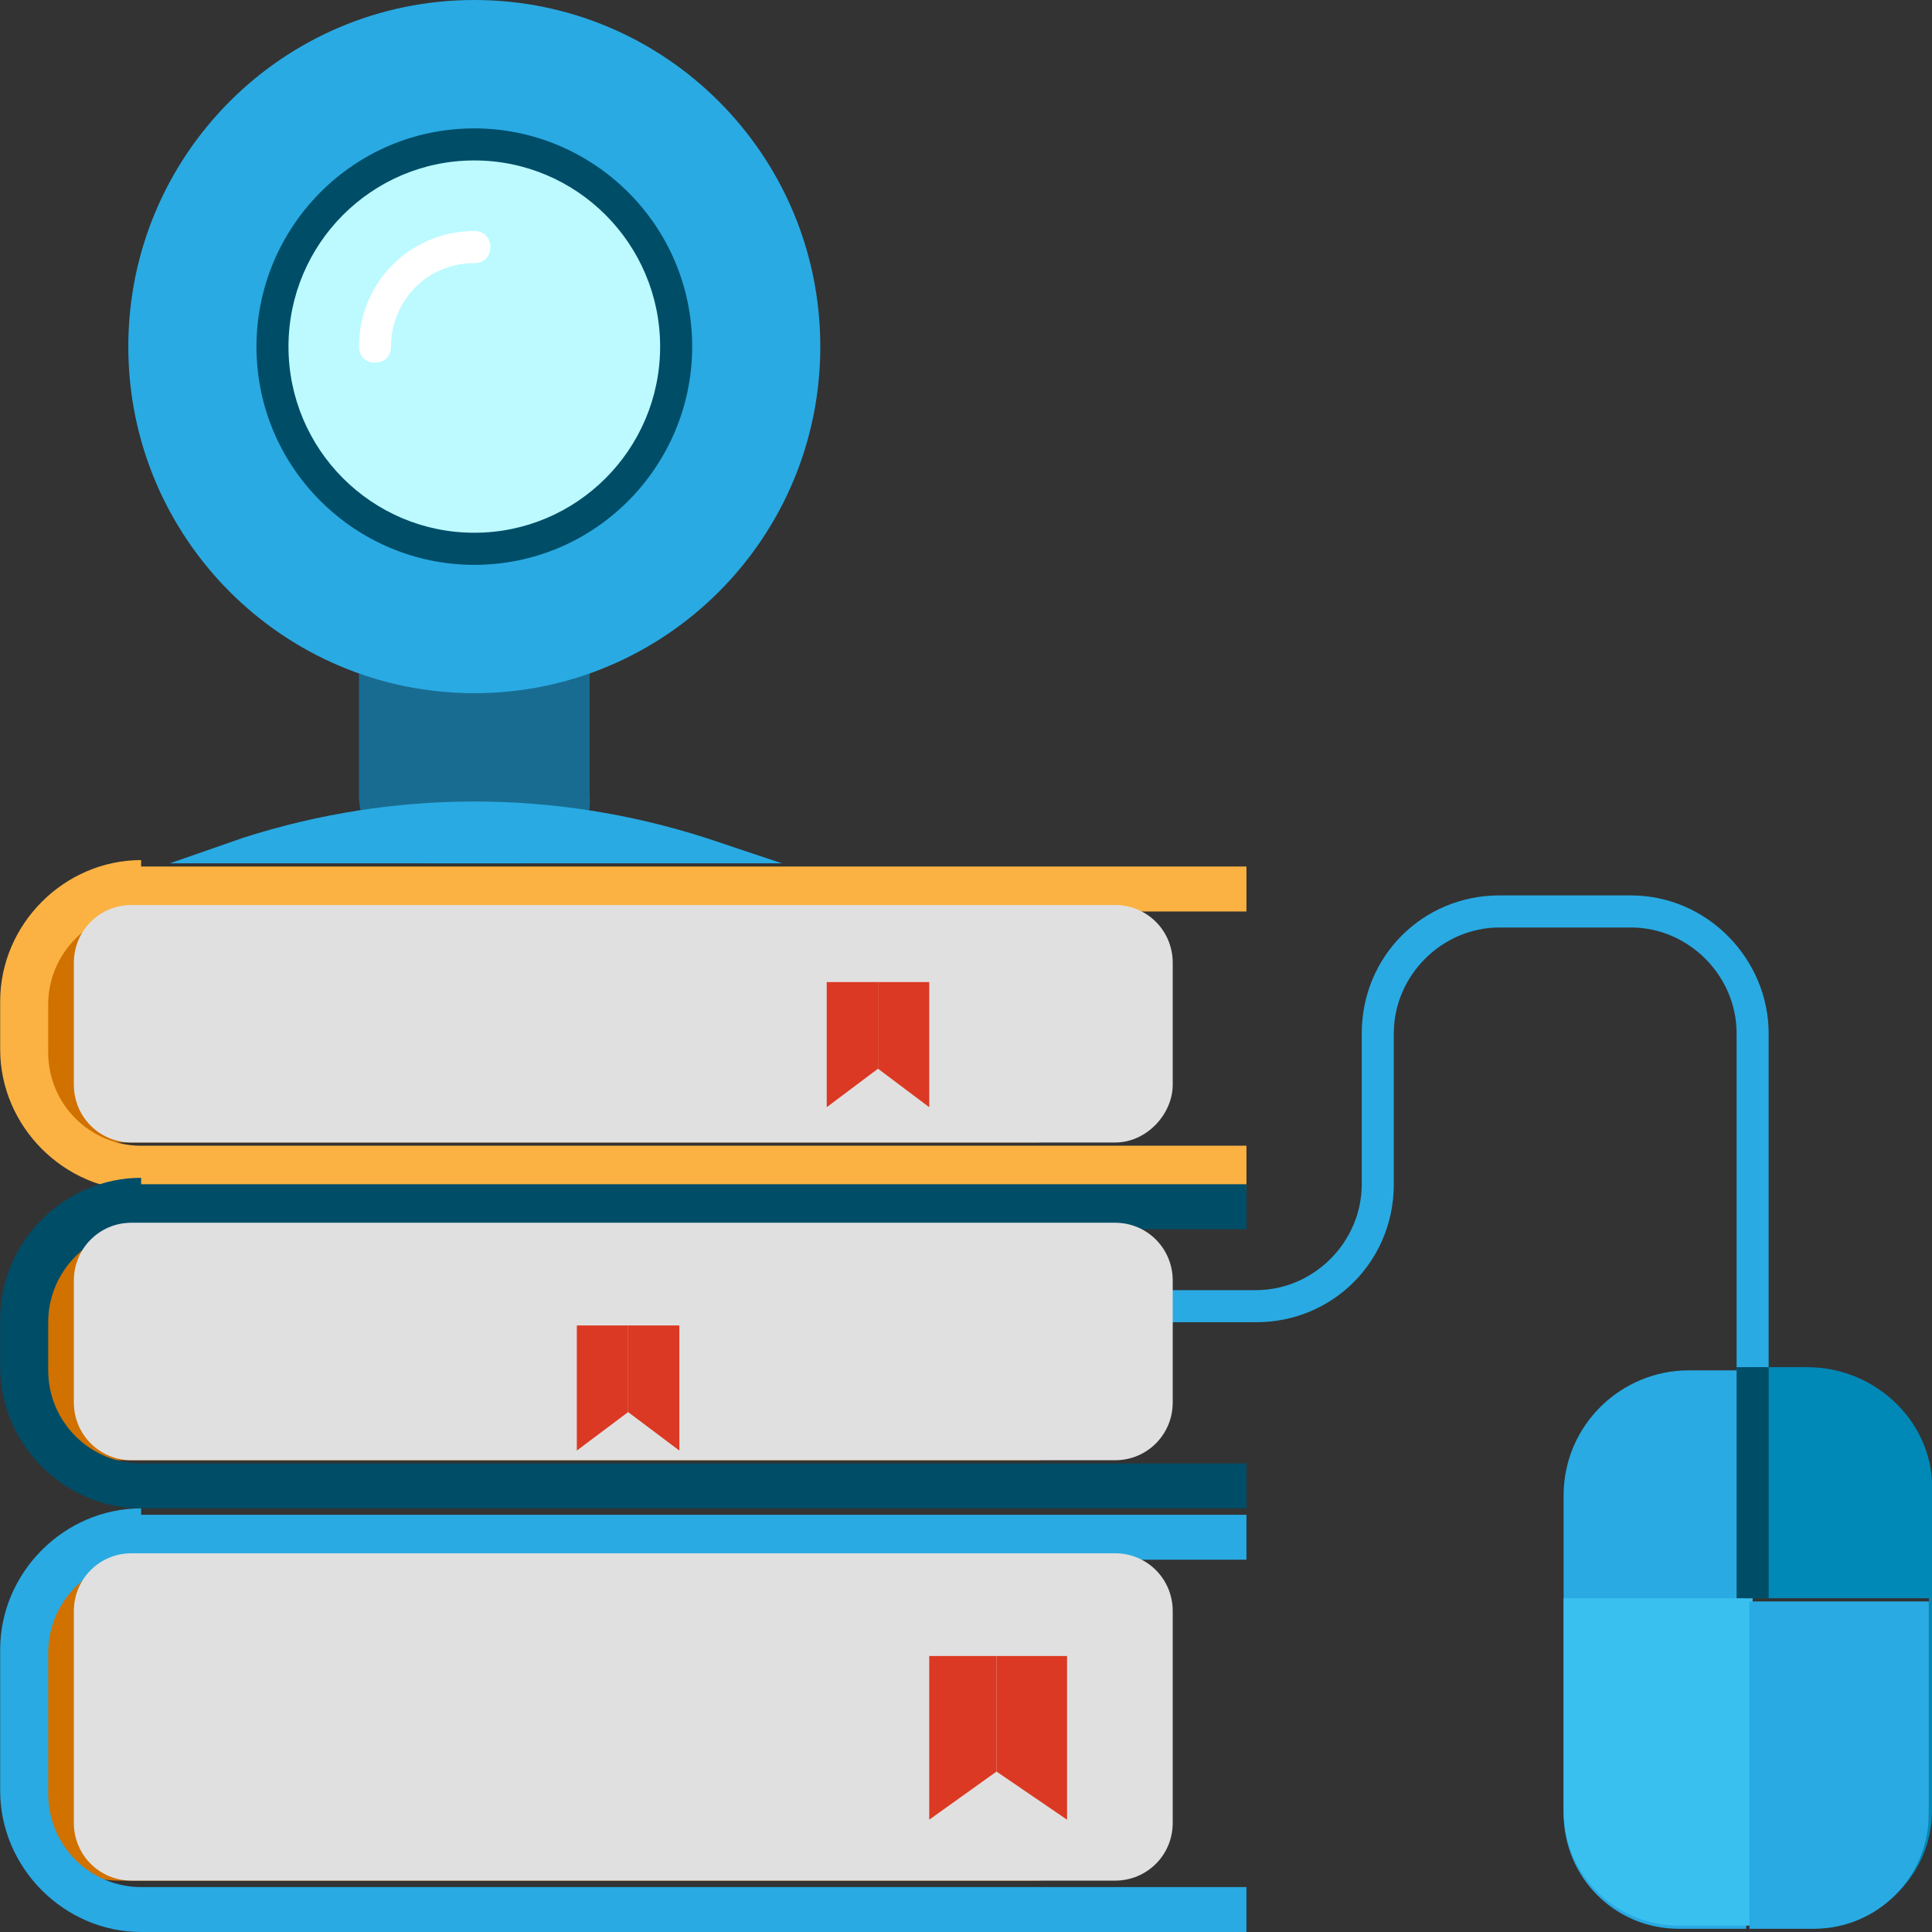<svg width="44" height="44" viewBox="0 0 44 44" fill="none" xmlns="http://www.w3.org/2000/svg">
<rect x="0" y="0" width="44" height="44" fill="#333333" stroke="none"/>
<path d="M40.28 34.645H39.55V23.535C39.55 22.219 38.456 21.123 37.142 21.123H34.151C32.837 21.123 31.743 22.219 31.743 23.535V26.97C31.743 28.724 30.357 30.113 28.605 30.113H24.52V29.382H28.605C29.919 29.382 31.013 28.286 31.013 26.97V23.535C31.013 21.781 32.4 20.392 34.151 20.392H37.142C38.893 20.392 40.28 21.854 40.28 23.535V34.645Z" fill="#29AAE3"/>
<path d="M39.769 43.927H38.237C36.777 43.927 35.61 42.757 35.61 41.296V34.06C35.61 32.452 36.923 31.209 38.456 31.209H39.769V43.927Z" fill="#29AAE3"/>
<path d="M41.155 31.136H39.842V36.399H43.928V41.223C43.928 42.684 42.761 43.854 41.301 43.854H41.374C42.833 43.854 44.001 42.684 44.001 41.223V33.987C44.074 32.452 42.761 31.136 41.155 31.136Z" fill="#0088B7"/>
<path d="M35.61 36.399V41.222C35.61 42.684 36.777 43.854 38.237 43.854H39.915V36.399H35.61Z" fill="#3AC0EF"/>
<path d="M43.928 41.296V36.472H39.842V43.927H41.301C42.761 43.927 43.928 42.758 43.928 41.296Z" fill="#29AAE3"/>
<path d="M40.28 31.136H39.55V36.399H40.28V31.136Z" fill="#004D68"/>
<path d="M11.897 19.661H9.708C8.832 19.661 8.176 18.93 8.176 18.126V13.302C8.176 12.425 8.905 11.768 9.708 11.768H11.897C12.772 11.768 13.429 12.498 13.429 13.302V18.126C13.502 19.003 12.772 19.661 11.897 19.661Z" fill="#196C91"/>
<path d="M17.807 19.661H3.871L5.549 19.076C8.978 17.98 12.626 17.98 16.056 19.076L17.807 19.661Z" fill="#29AAE3"/>
<path d="M10.802 15.787C15.154 15.787 18.682 12.253 18.682 7.894C18.682 3.534 15.154 0 10.802 0C6.45 0 2.922 3.534 2.922 7.894C2.922 12.253 6.45 15.787 10.802 15.787Z" fill="#29AAE3"/>
<path d="M10.802 12.498C13.341 12.498 15.399 10.437 15.399 7.894C15.399 5.351 13.341 3.289 10.802 3.289C8.264 3.289 6.206 5.351 6.206 7.894C6.206 10.437 8.264 12.498 10.802 12.498Z" fill="#BCFAFF"/>
<path d="M10.802 12.864C8.103 12.864 5.841 10.671 5.841 7.894C5.841 5.189 8.03 2.924 10.802 2.924C13.502 2.924 15.764 5.116 15.764 7.894C15.764 10.598 13.575 12.864 10.802 12.864ZM10.802 3.654C8.467 3.654 6.57 5.555 6.57 7.894C6.57 10.232 8.467 12.133 10.802 12.133C13.137 12.133 15.034 10.232 15.034 7.894C15.034 5.555 13.137 3.654 10.802 3.654Z" fill="#004D68"/>
<path d="M8.54 8.259C8.321 8.259 8.176 8.113 8.176 7.894C8.176 6.432 9.343 5.262 10.802 5.262C11.021 5.262 11.167 5.409 11.167 5.628C11.167 5.847 11.021 5.993 10.802 5.993C9.708 5.993 8.905 6.87 8.905 7.894C8.905 8.113 8.759 8.259 8.54 8.259Z" fill="white"/>
<path d="M23.571 26.02H2.703C1.536 26.02 0.66 25.07 0.66 23.973V22.731C0.66 21.561 1.609 20.684 2.703 20.684H23.571C24.738 20.684 25.614 21.635 25.614 22.731V23.973C25.614 25.07 24.665 26.02 23.571 26.02Z" fill="#D07100"/>
<path d="M3.214 19.588C1.463 19.588 0.004 21.05 0.004 22.804V23.9C0.004 25.654 1.463 27.116 3.214 27.116H28.387V26.093H3.214C2.047 26.093 1.098 25.143 1.098 23.973V22.877C1.098 21.708 2.047 20.758 3.214 20.758H28.387V19.734H3.214V19.588Z" fill="#FBB242"/>
<path d="M25.395 26.02H2.995C2.266 26.02 1.682 25.435 1.682 24.704V21.927C1.682 21.196 2.266 20.611 2.995 20.611H25.395C26.125 20.611 26.708 21.196 26.708 21.927V24.704C26.708 25.362 26.125 26.02 25.395 26.02Z" fill="#E0E0E0"/>
<path d="M23.571 33.256H2.703C1.536 33.256 0.66 32.306 0.66 31.209V29.967C0.66 28.797 1.609 27.92 2.703 27.92H23.571C24.738 27.92 25.614 28.87 25.614 29.967V31.209C25.614 32.379 24.665 33.256 23.571 33.256Z" fill="#D07100"/>
<path d="M3.214 26.824C1.463 26.824 0.004 28.286 0.004 30.04V31.136C0.004 32.89 1.463 34.352 3.214 34.352H28.387V33.329H3.214C2.047 33.329 1.098 32.379 1.098 31.209V30.113C1.098 28.944 2.047 27.993 3.214 27.993H28.387V26.97H3.214V26.824Z" fill="#004D68"/>
<path d="M25.395 33.256H2.995C2.266 33.256 1.682 32.671 1.682 31.94V29.163C1.682 28.432 2.266 27.847 2.995 27.847H25.395C26.125 27.847 26.708 28.432 26.708 29.163V31.94C26.708 32.671 26.125 33.256 25.395 33.256Z" fill="#E0E0E0"/>
<path d="M23.571 42.83H2.703C1.536 42.83 0.66 41.88 0.66 40.784V37.422C0.66 36.252 1.609 35.375 2.703 35.375H23.571C24.738 35.375 25.614 36.325 25.614 37.422V40.784C25.614 41.953 24.665 42.83 23.571 42.83Z" fill="#D07100"/>
<path d="M3.214 34.352C1.463 34.352 0.004 35.814 0.004 37.568V40.784C0.004 42.538 1.463 44 3.214 44H28.387V42.977H3.214C2.047 42.977 1.098 42.026 1.098 40.857V37.641C1.098 36.472 2.047 35.522 3.214 35.522H28.387V34.498H3.214V34.352Z" fill="#29AAE3"/>
<path d="M25.395 42.83H2.995C2.266 42.83 1.682 42.246 1.682 41.515V36.691C1.682 35.96 2.266 35.375 2.995 35.375H25.395C26.125 35.375 26.708 35.96 26.708 36.691V41.515C26.708 42.246 26.125 42.83 25.395 42.83Z" fill="#E0E0E0"/>
<path d="M18.828 22.366V25.216L19.996 24.339V22.366H18.828Z" fill="#DB3923"/>
<path d="M21.163 22.366V25.216L19.996 24.339V22.366H21.163Z" fill="#DB3923"/>
<path d="M13.137 30.186V33.036L14.305 32.159V30.186H13.137Z" fill="#DB3923"/>
<path d="M15.472 30.186V33.036L14.305 32.159V30.186H15.472Z" fill="#DB3923"/>
<path d="M21.163 37.714V41.442L22.695 40.346V37.714H21.163Z" fill="#DB3923"/>
<path d="M24.301 37.714V41.442L22.695 40.346V37.714H24.301Z" fill="#DB3923"/>
</svg>
